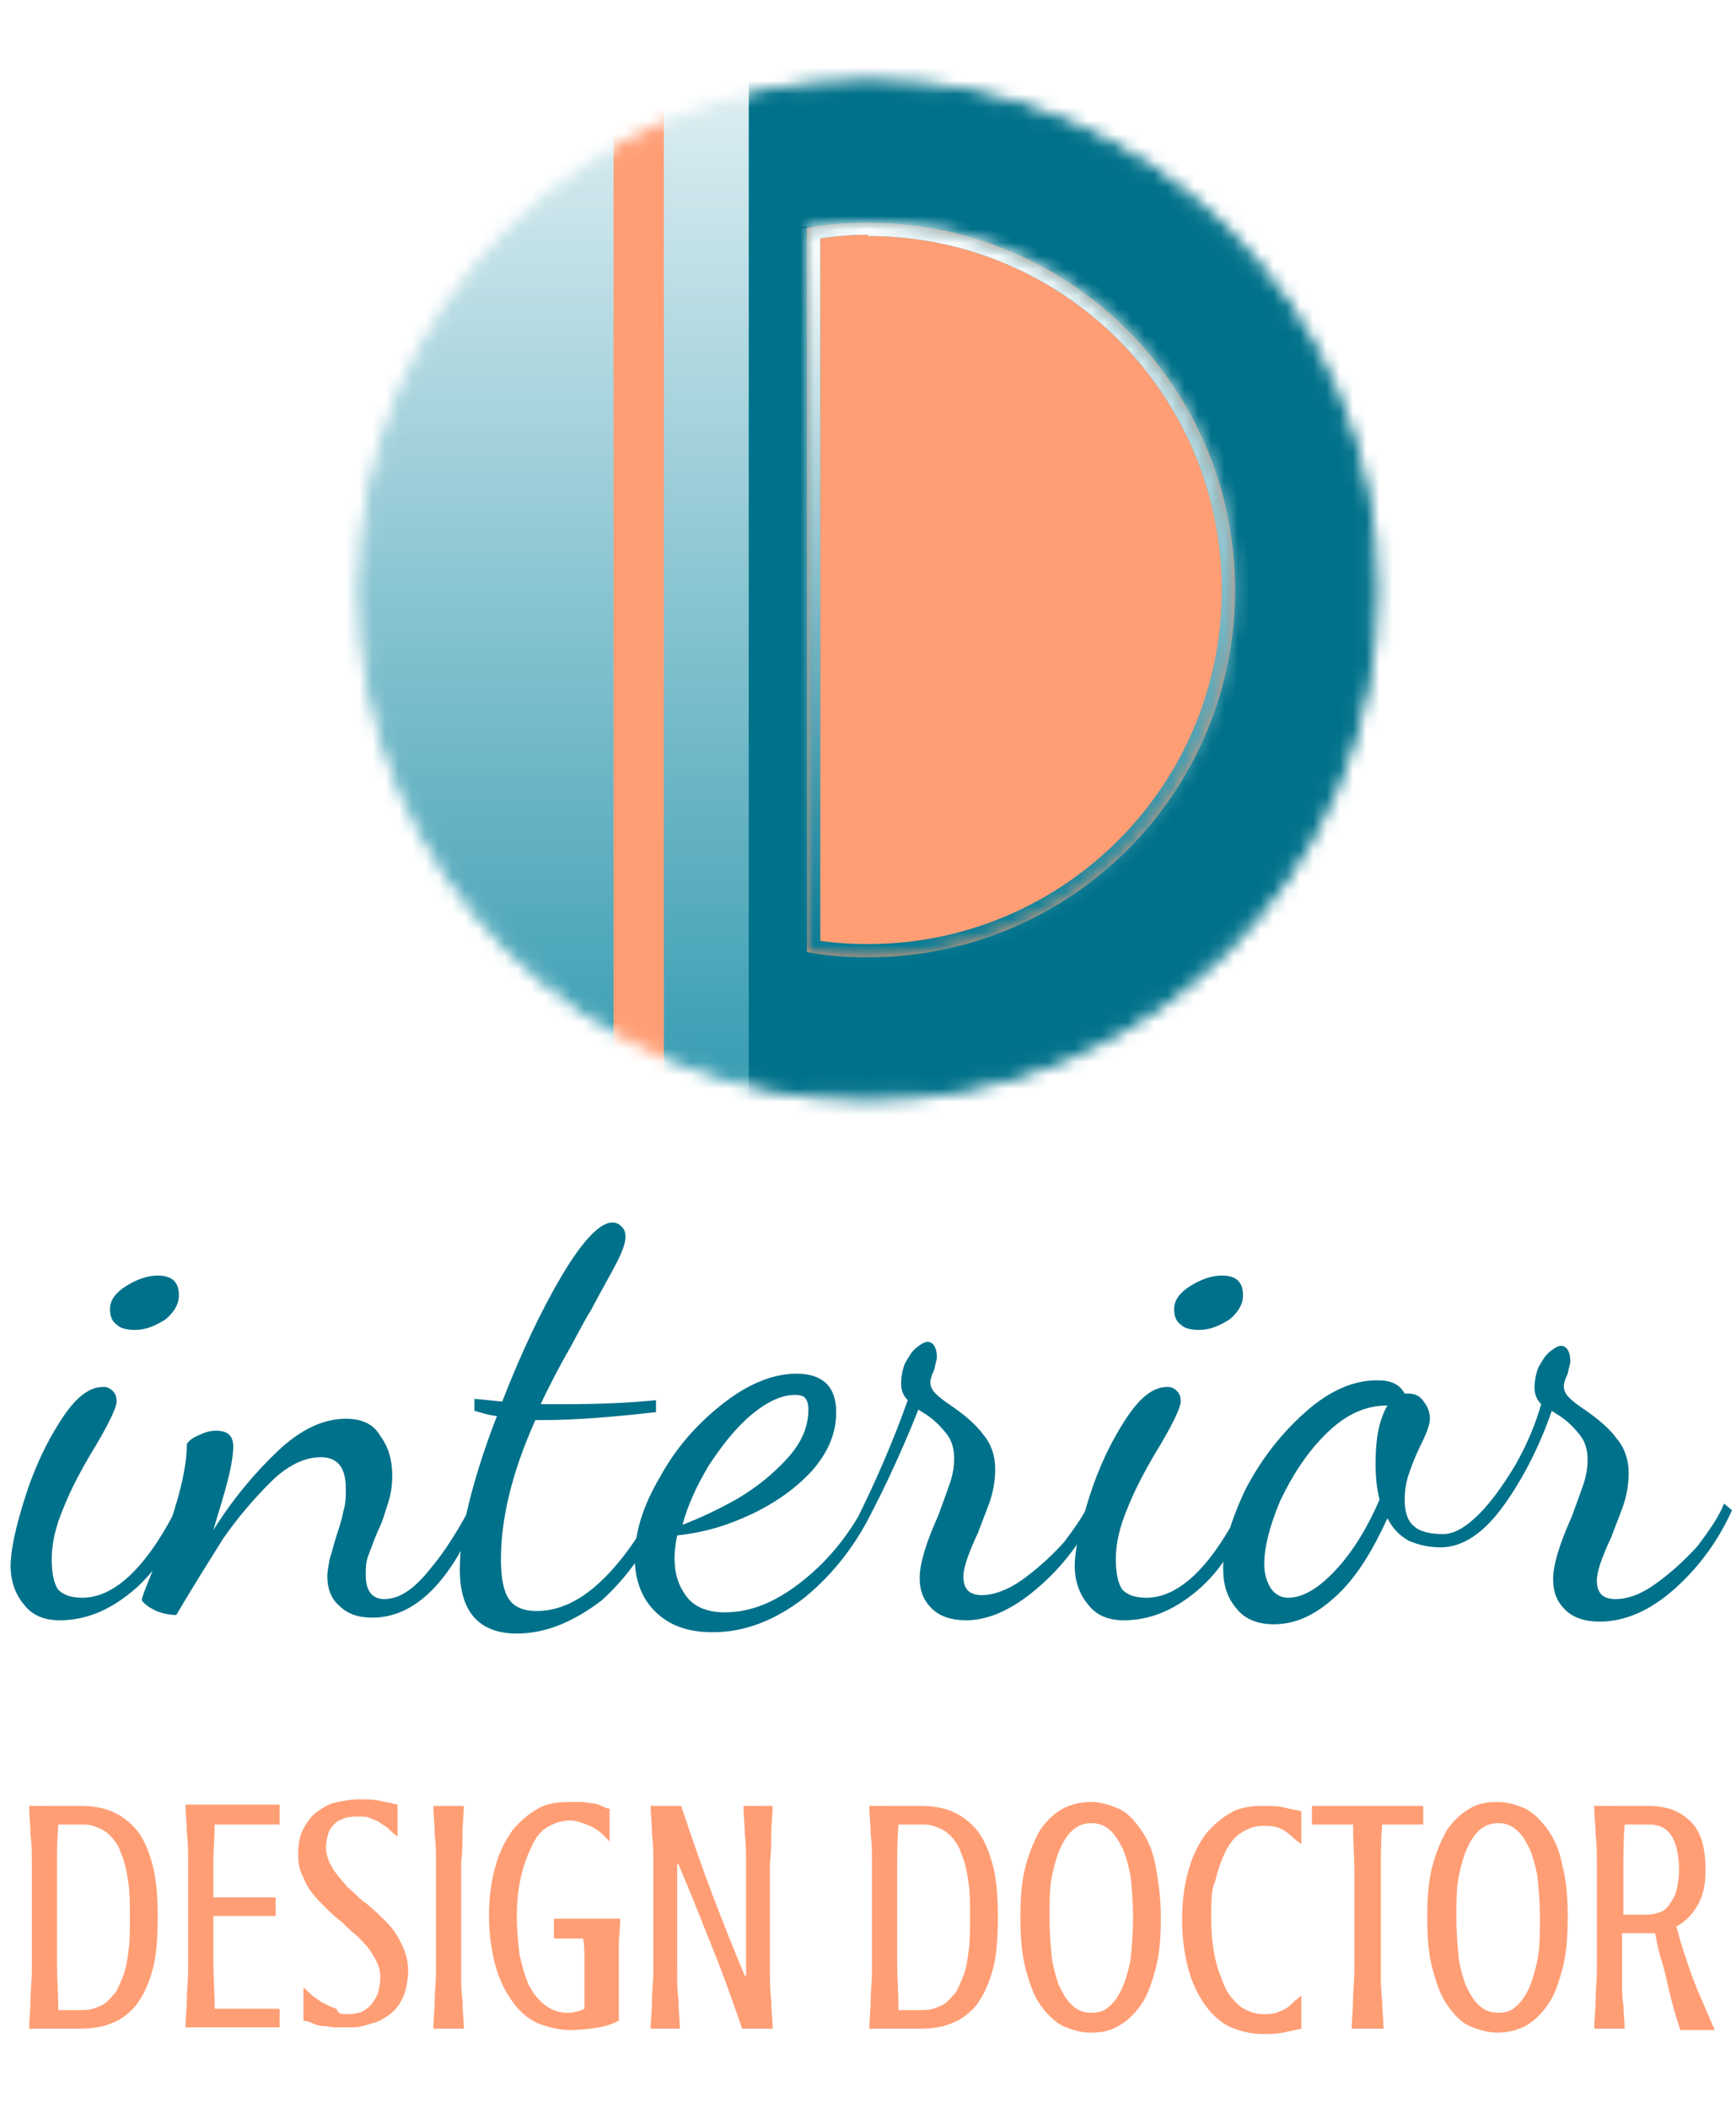 <?xml version="1.0" encoding="utf-8"?>
<!-- Generator: Adobe Illustrator 24.1.2, SVG Export Plug-In . SVG Version: 6.00 Build 0)  -->
<svg version="1.1" id="Layer_1" xmlns="http://www.w3.org/2000/svg" xmlns:xlink="http://www.w3.org/1999/xlink" x="0px" y="0px"
	 viewBox="0 0 131 159" style="enable-background:new 0 0 131 159;" xml:space="preserve">
<style type="text/css">
	.st0{fill:#00718A;}
	.st1{fill:#FF9E75;}
	.st2{fill:#C4C4C4;filter:url(#Adobe_OpacityMaskFilter);stroke:#000000;}
	.st3{mask:url(#mask0_1_);}
	.st4{fill-rule:evenodd;clip-rule:evenodd;fill:#FF9E75;}
	.st5{fill-rule:evenodd;clip-rule:evenodd;fill:#FFFFFF;filter:url(#Adobe_OpacityMaskFilter_1_);}
	.st6{mask:url(#path-7-inside-1_1_);fill:#077A93;}
	.st7{fill-rule:evenodd;clip-rule:evenodd;fill:#FFFFFF;filter:url(#Adobe_OpacityMaskFilter_2_);}
	.st8{mask:url(#path-7-inside-1_2_);fill:url(#SVGID_1_);}
	.st9{fill:#07849F;}
	.st10{fill:url(#SVGID_2_);}
</style>
<path class="st0" d="M10.2,100.3c-0.6,0-1.1-0.1-1.4-0.4c-0.4-0.3-0.5-0.7-0.5-1.2c0-0.6,0.4-1.2,1.2-1.7c0.8-0.5,1.6-0.8,2.4-0.8
	c1.1,0,1.6,0.5,1.6,1.5c0,0.6-0.3,1.2-1,1.8C11.7,100,11,100.3,10.2,100.3z M4.5,122.2c-1.2,0-2.1-0.4-2.7-1.2c-0.6-0.7-1-1.7-1-2.9
	c0-1.2,0.4-3,1.1-5.2c0.7-2.2,1.6-4.1,2.7-5.8c1.1-1.7,2.1-2.5,3.2-2.5c0.3,0,0.5,0.1,0.7,0.3c0.2,0.2,0.3,0.4,0.3,0.8
	c0,0.4-0.5,1.5-1.5,3.2c-1.1,1.8-1.9,3.3-2.5,4.8c-0.6,1.4-0.9,2.7-0.9,3.9c0,1.1,0.2,1.9,0.5,2.3c0.4,0.4,1,0.6,1.8,0.6
	c2.5,0,5-2.4,7.4-7.3l0.4,0.5c-0.9,2.7-2.2,4.8-4,6.3C8.2,121.5,6.4,122.2,4.5,122.2z M28.1,122c-1.1,0-1.9-0.3-2.5-0.9
	c-0.6-0.5-0.9-1.3-0.9-2.2c0-0.4,0.1-0.9,0.2-1.4c0.2-0.6,0.3-1.1,0.5-1.7c0.2-0.6,0.4-1.2,0.5-1.8c0.2-0.6,0.2-1.2,0.2-1.7
	c0-1.6-0.6-2.4-1.9-2.4c-1.2,0-2.5,0.6-3.8,1.9c-1.3,1.3-2.5,2.7-3.6,4.3c-1,1.6-2.2,3.5-3.5,5.7c-0.5,0-1-0.1-1.5-0.3
	c-0.4-0.2-0.8-0.4-1.1-0.8c0-0.2,0.2-0.7,0.6-1.7c0.8-2,1.5-3.9,2-5.6c0.5-1.7,0.8-3.2,0.8-4.5c0.2-0.3,0.5-0.5,1-0.7
	c0.4-0.2,0.8-0.3,1.2-0.3c0.9,0,1.3,0.4,1.3,1.2c0,0.5-0.1,1.3-0.4,2.5c-0.3,1.2-0.7,2.4-1.1,3.8c1.5-2.4,3.2-4.4,4.9-6
	c1.7-1.6,3.4-2.4,5.1-2.4c1.2,0,2.1,0.4,2.6,1.3c0.6,0.8,0.9,1.8,0.9,3c0,0.7-0.1,1.4-0.3,2c-0.2,0.6-0.4,1.4-0.8,2.2
	c-0.3,0.7-0.5,1.3-0.7,1.8c-0.2,0.5-0.2,1-0.2,1.5c0,1.2,0.5,1.8,1.4,1.8c1.1,0,2.2-0.7,3.4-2.2c1.2-1.4,2.3-3.2,3.4-5.3l0.5,0.6
	C34.1,119.3,31.3,122,28.1,122z M39,123.2c-2.8,0-4.3-1.6-4.3-4.8c0-1.4,0.2-3.1,0.7-5.1c0.5-2,1.2-4.2,2.1-6.5
	c-0.8-0.1-1.3-0.3-1.7-0.4v-0.9c1.2,0.1,1.9,0.2,2.1,0.2c1.4-3.6,2.9-6.8,4.5-9.5c1.6-2.7,2.9-4,3.8-4c0.3,0,0.5,0.1,0.7,0.3
	c0.2,0.2,0.3,0.4,0.3,0.8c0,0.4-0.2,1-0.6,1.8c-0.4,0.8-1.1,2-2,3.7c-0.2,0.3-0.7,1.2-1.5,2.7c-0.8,1.4-1.6,2.9-2.3,4.4h1.8
	c2.7,0,4.9-0.1,6.9-0.3v0.9c-3.5,0.4-6.3,0.6-8.4,0.6h-0.7c-1.8,4-2.6,7.5-2.6,10.5c0,1.4,0.2,2.4,0.6,3c0.4,0.6,1.1,0.9,2.1,0.9
	c1.6,0,3.2-0.7,4.8-2.2c1.6-1.5,3-3.5,4.3-6l0.6,0.5c-1.2,2.8-2.8,5.1-4.8,6.9C43.3,122.3,41.2,123.2,39,123.2z M53.8,123.1
	c-1.9,0-3.3-0.5-4.4-1.6c-1-1-1.5-2.4-1.5-4c0-1.9,0.6-3.9,1.9-6.1c1.2-2.2,2.8-4,4.7-5.5c1.9-1.5,3.8-2.3,5.6-2.3c2,0,3,1,3,2.9
	c0,1.6-0.6,3-1.8,4.4c-1.2,1.3-2.7,2.4-4.6,3.3s-3.7,1.4-5.6,1.6c-0.1,0.5-0.2,1.1-0.2,1.7c0,1.2,0.3,2.1,0.9,2.9s1.6,1.2,2.9,1.2
	c2,0,3.9-0.8,5.9-2.4c2-1.6,3.6-3.6,4.8-6l0.6,0.4c-1.3,2.8-3.1,5.1-5.3,6.9C58.5,122.2,56.2,123.1,53.8,123.1z M51.5,115
	c1.3-0.5,2.8-1.2,4.2-2c1.5-0.9,2.7-1.9,3.7-3c1.1-1.2,1.6-2.4,1.6-3.7c0-0.4-0.1-0.7-0.2-0.8c-0.1-0.2-0.4-0.3-0.8-0.3
	c-1,0-2.1,0.5-3.3,1.5c-1.2,1-2.2,2.3-3.2,3.8C52.6,112,51.9,113.5,51.5,115z M72.9,122.2c-1.1,0-2-0.3-2.6-0.9
	c-0.6-0.6-0.9-1.3-0.9-2.3c0-1.1,0.5-2.7,1.4-4.7c0.4-1.1,0.7-1.9,0.9-2.5c0.2-0.6,0.3-1.2,0.3-1.8c0-0.8-0.2-1.4-0.6-1.9
	c-0.4-0.5-0.8-0.9-1.2-1.2c-0.4-0.3-0.8-0.5-0.9-0.6c-0.7,1.8-1.5,3.6-2.3,5.3c-0.8,1.7-1.5,3-2,3.9l-0.4-0.8c1.5-3,2.8-6,3.9-9.1
	c-0.3-0.3-0.5-0.7-0.5-1.2c0-0.6,0.1-1.1,0.3-1.6c0.3-0.5,0.5-0.9,0.9-1.2c0.4-0.3,0.6-0.4,0.8-0.4c0.4,0,0.7,0.4,0.7,1.2
	c0,0.1-0.1,0.4-0.2,0.9c-0.2,0.4-0.3,0.8-0.3,0.9c0,0.3,0.1,0.6,0.4,0.9c0.3,0.3,0.7,0.6,1.3,1c1,0.7,1.8,1.4,2.3,2.1
	c0.6,0.7,0.9,1.6,0.9,2.6c0,0.7-0.1,1.4-0.3,2.1c-0.2,0.7-0.6,1.6-1,2.7c-0.7,1.5-1.1,2.6-1.1,3.3c0,1,0.5,1.4,1.4,1.4
	s2-0.4,3.1-1.2c1.1-0.8,2.1-1.7,3.1-2.8c0.9-1.2,1.6-2.2,2-3.2l0.6,0.5c-1,2.2-2.4,4.2-4.3,5.9S74.8,122.2,72.9,122.2z M90.5,100.3
	c-0.6,0-1.1-0.1-1.4-0.4c-0.4-0.3-0.5-0.7-0.5-1.2c0-0.6,0.4-1.2,1.2-1.7c0.8-0.5,1.6-0.8,2.4-0.8c1.1,0,1.6,0.5,1.6,1.5
	c0,0.6-0.3,1.2-1,1.8C92,100,91.3,100.3,90.5,100.3z M84.8,122.2c-1.2,0-2.1-0.4-2.7-1.2c-0.6-0.7-1-1.7-1-2.9c0-1.2,0.4-3,1.1-5.2
	c0.7-2.2,1.6-4.1,2.7-5.8c1.1-1.7,2.1-2.5,3.2-2.5c0.3,0,0.5,0.1,0.7,0.3c0.2,0.2,0.3,0.4,0.3,0.8c0,0.4-0.5,1.5-1.5,3.2
	c-1.1,1.8-1.9,3.3-2.5,4.8c-0.6,1.4-0.9,2.7-0.9,3.9c0,1.1,0.2,1.9,0.5,2.3c0.4,0.4,1,0.6,1.8,0.6c2.5,0,5-2.4,7.4-7.3l0.4,0.5
	c-0.9,2.7-2.2,4.8-4,6.3C88.5,121.5,86.7,122.2,84.8,122.2z M96.1,122.5c-1.2,0-2.2-0.4-2.8-1.2c-0.7-0.8-1-1.8-1-3
	c0-1.7,0.6-3.7,1.7-6c1.2-2.3,2.7-4.2,4.5-5.8c1.8-1.6,3.6-2.4,5.4-2.4c1.1,0,1.7,0.3,2.1,1c0.1,0,0.2,0,0.3,0
	c0.5,0,0.9,0.2,1.2,0.7c0.3,0.4,0.4,0.8,0.4,1.2c0,0.4-0.2,1-0.7,2c-0.4,0.8-0.7,1.6-0.9,2.2c-0.2,0.6-0.3,1.2-0.3,1.9
	c0,0.9,0.2,1.6,0.7,2c0.4,0.4,1.2,0.6,2.2,0.6c0.8,0,1.7-0.5,2.7-1.5c1-1,1.9-2.3,2.8-3.8c0.9-1.6,1.5-3.1,1.9-4.5
	c-0.3-0.3-0.5-0.7-0.5-1.2c0-0.6,0.1-1.1,0.3-1.6c0.3-0.5,0.5-0.9,0.9-1.2c0.4-0.3,0.6-0.4,0.8-0.4c0.4,0,0.7,0.4,0.7,1.2
	c0,0.1-0.1,0.4-0.2,0.9c-0.2,0.4-0.3,0.8-0.3,0.9c0,0.3,0.1,0.6,0.4,0.9c0.3,0.3,0.7,0.6,1.3,1c1,0.7,1.8,1.4,2.3,2.1
	c0.6,0.7,0.9,1.6,0.9,2.6c0,0.7-0.1,1.4-0.3,2.1c-0.2,0.7-0.6,1.6-1,2.7c-0.7,1.5-1.1,2.6-1.1,3.3c0,1,0.5,1.4,1.4,1.4
	c1,0,2-0.4,3.1-1.2c1.1-0.8,2.1-1.7,3.1-2.8c0.9-1.2,1.6-2.2,2-3.2l0.6,0.5c-1,2.2-2.4,4.2-4.3,5.9c-1.9,1.7-3.8,2.5-5.7,2.5
	c-1.1,0-2-0.3-2.6-0.9c-0.6-0.6-0.9-1.3-0.9-2.3c0-1.1,0.5-2.7,1.4-4.7c0.4-1.1,0.7-1.9,0.9-2.5c0.2-0.6,0.3-1.2,0.3-1.8
	c0-0.8-0.2-1.4-0.6-1.9c-0.4-0.5-0.8-0.9-1.2-1.2c-0.4-0.3-0.8-0.5-0.9-0.6c-0.9,2.6-2.1,5-3.6,7.1c-1.5,2.1-3.1,3.2-4.8,3.2
	c-0.9,0-1.7-0.2-2.4-0.5c-0.7-0.4-1.2-0.9-1.6-1.7c-1.1,2.4-2.3,4.4-3.8,5.8C99.3,121.8,97.8,122.5,96.1,122.5z M97.2,120.5
	c1.1,0,2.3-0.7,3.6-2.1c1.3-1.4,2.4-3.2,3.3-5.3c-0.2-0.8-0.3-1.7-0.3-2.7c0-2,0.3-3.4,0.9-4.4c-1.7,0-3.2,0.7-4.7,2.2
	c-1.4,1.4-2.5,3.1-3.4,5c-0.8,1.9-1.2,3.5-1.2,4.8c0,0.7,0.2,1.3,0.5,1.8C96.2,120.2,96.6,120.5,97.2,120.5z"/>
<path class="st1" d="M6,136.2c0.9,0,1.7,0.1,2.4,0.4c0.7,0.3,1.3,0.7,1.9,1.4c0.5,0.6,0.9,1.5,1.2,2.6c0.3,1.1,0.4,2.4,0.4,4
	c0,1.6-0.1,3-0.4,4c-0.3,1.1-0.7,1.9-1.2,2.6c-0.5,0.6-1.1,1.1-1.9,1.4C7.7,152.9,6.9,153,6,153H2.2c0-0.7,0.1-1.4,0.1-2.1
	c0-0.7,0.1-1.5,0.1-2.2c0-0.7,0-1.4,0-2.1c0-0.7,0-1.4,0-2c0-0.6,0-1.3,0-2c0-0.7,0-1.4,0-2.1c0-0.7,0-1.4-0.1-2.2
	c0-0.7-0.1-1.4-0.1-2.1H6z M4.4,137.6c-0.1,1.2-0.1,2.4-0.1,3.6c0,1.2,0,2.3,0,3.4c0,1,0,2.2,0,3.4c0,1.2,0.1,2.4,0.1,3.6h1.6
	c0.3,0,0.7,0,1-0.1c0.3-0.1,0.6-0.2,0.9-0.4c0.3-0.2,0.5-0.5,0.8-0.8c0.2-0.3,0.4-0.8,0.6-1.3c0.2-0.5,0.3-1.1,0.4-1.9
	c0.1-0.7,0.1-1.6,0.1-2.5c0-1,0-1.8-0.1-2.5c-0.1-0.7-0.2-1.3-0.4-1.9c-0.2-0.5-0.3-0.9-0.6-1.3c-0.2-0.3-0.5-0.6-0.8-0.8
	c-0.3-0.2-0.6-0.3-0.9-0.4c-0.3-0.1-0.7-0.1-1-0.1H4.4z M21.1,136.2v1.4h-4.9c0,0.9-0.1,1.9-0.1,2.8c0,0.9,0,1.8,0,2.7h4.7v1.4h-4.7
	c0,1,0,2.2,0,3.4c0,1.2,0.1,2.4,0.1,3.6h4.9v1.4H14c0-0.7,0.1-1.4,0.1-2.1c0-0.7,0.1-1.5,0.1-2.2c0-0.7,0-1.4,0-2.1c0-0.7,0-1.4,0-2
	c0-0.6,0-1.3,0-2c0-0.7,0-1.4,0-2.1c0-0.7,0-1.4-0.1-2.2c0-0.7-0.1-1.4-0.1-2.1H21.1z M26.1,151.9c0.3,0,0.6,0,1-0.1
	c0.3-0.1,0.6-0.3,0.8-0.5c0.2-0.2,0.4-0.5,0.6-0.9c0.1-0.4,0.2-0.8,0.2-1.3c0-0.4-0.1-0.8-0.3-1.2c-0.2-0.4-0.4-0.7-0.7-1.1
	c-0.3-0.3-0.6-0.7-1-1c-0.4-0.3-0.7-0.7-1.1-1c-0.4-0.3-0.8-0.7-1.1-1c-0.4-0.4-0.7-0.7-1-1.1c-0.3-0.4-0.5-0.8-0.7-1.3
	c-0.2-0.4-0.3-0.9-0.3-1.5c0-0.8,0.1-1.4,0.4-2c0.3-0.5,0.6-1,1.1-1.3c0.4-0.3,0.9-0.6,1.5-0.7c0.5-0.1,1.1-0.2,1.6-0.2
	c0.5,0,1,0,1.5,0.1c0.5,0.1,1,0.2,1.4,0.3v2.4c-0.3-0.2-0.5-0.4-0.7-0.6c-0.2-0.2-0.5-0.3-0.7-0.5c-0.2-0.1-0.5-0.2-0.7-0.3
	c-0.2-0.1-0.5-0.1-0.8-0.1c-0.3,0-0.7,0-1,0.1c-0.3,0.1-0.6,0.2-0.8,0.4c-0.2,0.2-0.4,0.4-0.5,0.7c-0.1,0.3-0.2,0.7-0.2,1.1
	c0,0.6,0.2,1.1,0.5,1.6c0.3,0.5,0.7,0.9,1.1,1.4c0.5,0.4,0.9,0.9,1.5,1.3c0.5,0.4,1,0.9,1.5,1.4c0.5,0.5,0.8,1,1.1,1.6
	c0.3,0.6,0.5,1.3,0.5,2c0,0.6-0.1,1.1-0.2,1.5c-0.1,0.4-0.3,0.8-0.5,1.1c-0.2,0.3-0.5,0.6-0.8,0.8c-0.3,0.2-0.6,0.4-0.9,0.5
	c-0.3,0.1-0.7,0.2-1,0.3c-0.4,0.1-0.7,0.1-1,0.1c-0.4,0-0.8,0-1.1,0c-0.3,0-0.6-0.1-0.9-0.1c-0.3,0-0.6-0.1-0.8-0.2
	c-0.2-0.1-0.5-0.2-0.7-0.2v-2.5c0.3,0.2,0.5,0.5,0.8,0.7c0.3,0.2,0.5,0.4,0.8,0.5c0.3,0.2,0.6,0.3,0.9,0.4
	C25.5,151.9,25.8,151.9,26.1,151.9z M35,136.2c0,0.7-0.1,1.4-0.1,2.1c0,0.7,0,1.4-0.1,2.2c0,0.7,0,1.4,0,2.1c0,0.7,0,1.4,0,2
	c0,0.6,0,1.3,0,2c0,0.7,0,1.4,0,2.1c0,0.7,0,1.4,0.1,2.2c0,0.7,0.1,1.4,0.1,2.1h-2.3c0-0.7,0.1-1.4,0.1-2.1c0-0.7,0.1-1.5,0.1-2.2
	c0-0.7,0-1.4,0-2.1s0-1.4,0-2c0-0.6,0-1.3,0-2c0-0.7,0-1.4,0-2.1c0-0.7,0-1.4-0.1-2.2c0-0.7-0.1-1.4-0.1-2.1H35z M42.4,144.7h4.4
	c0,0.7-0.1,1.3-0.1,2c0,0.6,0,1.3,0,1.8c0,0.6,0,1.1,0,1.6c0,0.5,0,0.9,0,1.2c0,0.4,0,0.8,0,1.1c-0.4,0.2-0.9,0.4-1.5,0.5
	c-0.6,0.1-1.3,0.2-2.2,0.2c-0.8,0-1.6-0.2-2.4-0.5c-0.7-0.3-1.4-0.9-1.9-1.6c-0.5-0.7-1-1.6-1.3-2.7c-0.3-1.1-0.5-2.4-0.5-3.8
	c0-1.5,0.2-2.8,0.5-3.8c0.3-1.1,0.8-2,1.3-2.7c0.6-0.7,1.2-1.2,1.9-1.6c0.7-0.4,1.5-0.5,2.4-0.5c0.3,0,0.7,0,0.9,0
	c0.3,0,0.5,0.1,0.8,0.1c0.2,0,0.5,0.1,0.7,0.2c0.2,0.1,0.4,0.2,0.6,0.2v2.5c-0.5-0.6-1-1-1.5-1.2c-0.5-0.2-1-0.4-1.5-0.4
	c-0.6,0-1.2,0.2-1.7,0.5c-0.5,0.3-0.9,0.8-1.2,1.5c-0.3,0.6-0.6,1.4-0.8,2.3c-0.2,0.9-0.3,1.9-0.3,2.9c0,1,0.1,2,0.2,2.9
	c0.2,0.9,0.4,1.6,0.7,2.3c0.3,0.6,0.7,1.1,1.2,1.5c0.5,0.4,1.1,0.6,1.7,0.6c0.3,0,0.5,0,0.7-0.1c0.2,0,0.4-0.1,0.6-0.2
	c0-0.2,0-0.4,0-0.6c0-0.2,0-0.4,0-0.7c0-0.3,0-0.6,0-1c0-0.4,0-0.9,0-1.4c0-0.5,0-1.1-0.1-1.6h-2.2V144.7z M58.3,136.2
	c0,0.7-0.1,1.4-0.1,2.1c0,0.7,0,1.4-0.1,2.2c0,0.7,0,1.4,0,2.1c0,0.7,0,1.4,0,2c0,0.6,0,1.3,0,2c0,0.7,0,1.4,0,2.1
	c0,0.7,0,1.4,0.1,2.2c0,0.7,0.1,1.4,0.1,2.1H56c-0.4-1.2-0.8-2.3-1.2-3.4c-0.4-1.1-0.8-2.1-1.2-3.1c-0.4-1-0.8-2-1.2-3
	c-0.4-1-0.8-1.9-1.2-2.9h-0.1c0,0.7,0,1.4,0,2.1c0,0.7,0,1.3,0,1.9c0,0.6,0,1.3,0,2c0,0.7,0,1.4,0,2.1c0,0.7,0,1.4,0.1,2.2
	c0,0.7,0.1,1.4,0.1,2.1h-2.2c0-0.7,0.1-1.4,0.1-2.1c0-0.7,0.1-1.5,0.1-2.2c0-0.7,0-1.4,0-2.1c0-0.7,0-1.4,0-2c0-0.6,0-1.3,0-2
	c0-0.7,0-1.4,0-2.1c0-0.7,0-1.4-0.1-2.2c0-0.7-0.1-1.4-0.1-2.1h2.3c0.8,2.4,1.6,4.7,2.4,6.8c0.8,2.1,1.6,4.1,2.4,6h0.1
	c0-0.4,0-0.7,0-1.1c0-0.4,0-0.8,0-1.2c0-0.4,0-0.8,0-1.1c0-0.4,0-0.7,0-1c0-0.6,0-1.3,0-2c0-0.7,0-1.4,0-2.1c0-0.7,0-1.4-0.1-2.2
	c0-0.7-0.1-1.4-0.1-2.1H58.3z M69.4,136.2c0.9,0,1.7,0.1,2.4,0.4c0.7,0.3,1.3,0.7,1.9,1.4c0.5,0.6,0.9,1.5,1.2,2.6
	c0.3,1.1,0.4,2.4,0.4,4c0,1.6-0.1,3-0.4,4c-0.3,1.1-0.7,1.9-1.2,2.6c-0.5,0.6-1.1,1.1-1.9,1.4c-0.7,0.3-1.5,0.4-2.4,0.4h-3.8
	c0-0.7,0.1-1.4,0.1-2.1c0-0.7,0.1-1.5,0.1-2.2c0-0.7,0-1.4,0-2.1c0-0.7,0-1.4,0-2c0-0.6,0-1.3,0-2c0-0.7,0-1.4,0-2.1
	c0-0.7,0-1.4-0.1-2.2c0-0.7-0.1-1.4-0.1-2.1H69.4z M67.8,137.6c-0.1,1.2-0.1,2.4-0.1,3.6c0,1.2,0,2.3,0,3.4c0,1,0,2.2,0,3.4
	c0,1.2,0.1,2.4,0.1,3.6h1.6c0.3,0,0.7,0,1-0.1c0.3-0.1,0.6-0.2,0.9-0.4c0.3-0.2,0.5-0.5,0.8-0.8c0.2-0.3,0.4-0.8,0.6-1.3
	c0.2-0.5,0.3-1.1,0.4-1.9c0.1-0.7,0.1-1.6,0.1-2.5c0-1,0-1.8-0.1-2.5c-0.1-0.7-0.2-1.3-0.4-1.9c-0.2-0.5-0.3-0.9-0.6-1.3
	c-0.2-0.3-0.5-0.6-0.8-0.8c-0.3-0.2-0.6-0.3-0.9-0.4c-0.3-0.1-0.7-0.1-1-0.1H67.8z M87.6,144.6c0,1.5-0.1,2.8-0.4,3.9
	c-0.3,1.1-0.6,2-1.1,2.7c-0.5,0.7-1,1.2-1.7,1.6s-1.3,0.5-2.1,0.5c-0.7,0-1.4-0.2-2.1-0.5c-0.6-0.3-1.2-0.9-1.7-1.6
	c-0.5-0.7-0.8-1.6-1.1-2.7c-0.3-1.1-0.4-2.4-0.4-3.9c0-1.5,0.1-2.8,0.4-3.9c0.3-1.1,0.7-2,1.1-2.7c0.5-0.7,1-1.2,1.7-1.6
	c0.6-0.3,1.3-0.5,2.1-0.5c0.7,0,1.4,0.2,2.1,0.5s1.2,0.9,1.7,1.6c0.5,0.7,0.9,1.6,1.1,2.7C87.4,141.8,87.6,143.1,87.6,144.6z
	 M85.5,144.6c0-1.3-0.1-2.3-0.2-3.2c-0.2-0.9-0.4-1.7-0.7-2.2c-0.3-0.6-0.6-1-1-1.3c-0.4-0.3-0.8-0.4-1.2-0.4
	c-0.5,0-0.9,0.1-1.3,0.4c-0.4,0.3-0.7,0.7-1,1.3c-0.3,0.6-0.5,1.3-0.7,2.2c-0.2,0.9-0.2,2-0.2,3.2c0,1.3,0.1,2.3,0.2,3.3
	c0.2,0.9,0.4,1.7,0.7,2.2c0.3,0.6,0.6,1,1,1.3c0.4,0.3,0.8,0.4,1.3,0.4c0.4,0,0.9-0.1,1.2-0.4c0.4-0.3,0.7-0.7,1-1.3
	c0.3-0.6,0.5-1.3,0.7-2.2C85.4,147,85.5,145.9,85.5,144.6z M91.4,144.6c0,1.2,0.1,2.2,0.3,3.1c0.2,0.9,0.5,1.6,0.8,2.3
	c0.3,0.6,0.8,1.1,1.2,1.4c0.5,0.3,1,0.5,1.6,0.5c0.4,0,0.7,0,1-0.1c0.3-0.1,0.5-0.2,0.7-0.3c0.2-0.1,0.4-0.3,0.6-0.5
	c0.2-0.2,0.4-0.3,0.6-0.5v2.5c-0.5,0.1-0.9,0.2-1.4,0.3c-0.5,0.1-1,0.1-1.5,0.1c-0.9,0-1.7-0.2-2.4-0.5c-0.7-0.3-1.4-0.9-1.9-1.6
	c-0.5-0.7-1-1.6-1.3-2.7c-0.3-1.1-0.5-2.4-0.5-3.8c0-1.5,0.2-2.8,0.5-3.8c0.3-1.1,0.8-2,1.3-2.7c0.6-0.7,1.2-1.2,1.9-1.6
	c0.7-0.4,1.5-0.5,2.4-0.5c0.6,0,1.1,0,1.5,0.1c0.5,0.1,0.9,0.2,1.4,0.3v2.5c-0.2-0.2-0.4-0.3-0.6-0.5c-0.2-0.2-0.4-0.3-0.6-0.5
	c-0.2-0.1-0.5-0.3-0.7-0.3c-0.3-0.1-0.6-0.1-1-0.1c-0.6,0-1.1,0.2-1.6,0.5c-0.5,0.3-0.9,0.8-1.2,1.4c-0.3,0.6-0.6,1.4-0.8,2.3
	C91.4,142.4,91.4,143.5,91.4,144.6z M99,136.2h8.4v1.4h-3.1c-0.1,1.2-0.1,2.4-0.1,3.6c0,1.2,0,2.3,0,3.4c0,0.6,0,1.3,0,2
	c0,0.7,0,1.4,0,2.1c0,0.7,0,1.4,0.1,2.2c0,0.7,0.1,1.4,0.1,2.1H102c0-0.7,0.1-1.4,0.1-2.1c0-0.7,0.1-1.5,0.1-2.2c0-0.7,0-1.4,0-2.1
	c0-0.7,0-1.4,0-2c0-1,0-2.2,0-3.4c0-1.2-0.1-2.4-0.1-3.6H99V136.2z M118.3,144.6c0,1.5-0.1,2.8-0.4,3.9c-0.3,1.1-0.6,2-1.1,2.7
	c-0.5,0.7-1,1.2-1.7,1.6c-0.6,0.3-1.3,0.5-2.1,0.5c-0.7,0-1.4-0.2-2.1-0.5s-1.2-0.9-1.7-1.6c-0.5-0.7-0.8-1.6-1.1-2.7
	c-0.3-1.1-0.4-2.4-0.4-3.9c0-1.5,0.1-2.8,0.4-3.9c0.3-1.1,0.7-2,1.1-2.7c0.5-0.7,1-1.2,1.7-1.6s1.3-0.5,2.1-0.5
	c0.7,0,1.4,0.2,2.1,0.5c0.6,0.3,1.2,0.9,1.7,1.6c0.5,0.7,0.9,1.6,1.1,2.7C118.2,141.8,118.3,143.1,118.3,144.6z M116.2,144.6
	c0-1.3-0.1-2.3-0.2-3.2c-0.2-0.9-0.4-1.7-0.7-2.2c-0.3-0.6-0.6-1-1-1.3c-0.4-0.3-0.8-0.4-1.2-0.4c-0.5,0-0.9,0.1-1.3,0.4
	c-0.4,0.3-0.7,0.7-1,1.3c-0.3,0.6-0.5,1.3-0.7,2.2c-0.2,0.9-0.2,2-0.2,3.2c0,1.3,0.1,2.3,0.2,3.3c0.2,0.9,0.4,1.7,0.7,2.2
	c0.3,0.6,0.6,1,1,1.3c0.4,0.3,0.8,0.4,1.3,0.4c0.4,0,0.9-0.1,1.2-0.4c0.4-0.3,0.7-0.7,1-1.3c0.3-0.6,0.5-1.3,0.7-2.2
	C116.2,147,116.2,145.9,116.2,144.6z M124.4,136.2c1.4,0,2.4,0.4,3.2,1.2c0.8,0.8,1.1,2,1.1,3.7c0,1.1-0.2,1.9-0.6,2.6
	c-0.4,0.7-0.9,1.2-1.6,1.6c0.2,0.7,0.4,1.5,0.7,2.3c0.2,0.7,0.5,1.5,0.9,2.5c0.4,0.9,0.8,1.9,1.3,3h-2.6c-0.4-1.2-0.7-2.3-0.9-3.2
	c-0.2-0.9-0.4-1.7-0.6-2.3c-0.2-0.7-0.3-1.3-0.4-1.8h-2.5c0,0.6,0,1.2,0,1.8c0,0.6,0,1.2,0,1.8c0,0.6,0,1.2,0.1,1.8
	c0,0.6,0.1,1.2,0.1,1.8h-2.3c0-0.7,0.1-1.4,0.1-2.1c0-0.7,0.1-1.5,0.1-2.2c0-0.7,0-1.4,0-2.1c0-0.7,0-1.4,0-2c0-0.6,0-1.3,0-2
	c0-0.7,0-1.4,0-2.1c0-0.7,0-1.4-0.1-2.2c0-0.7-0.1-1.4-0.1-2.1H124.4z M122.6,137.6c-0.1,1.2-0.1,2.3-0.1,3.5c0,1.2,0,2.3,0,3.3h1.8
	c0.4,0,0.7-0.1,1-0.2c0.3-0.1,0.5-0.3,0.7-0.6c0.2-0.3,0.4-0.6,0.5-1c0.1-0.4,0.2-0.9,0.2-1.5c0-1.2-0.2-2.1-0.6-2.7
	c-0.4-0.6-1-0.8-1.7-0.8H122.6z"/>
<defs>
	<filter id="Adobe_OpacityMaskFilter" filterUnits="userSpaceOnUse" x="20.6" y="-9.4" width="98" height="114.2">
		<feColorMatrix  type="matrix" values="1 0 0 0 0  0 1 0 0 0  0 0 1 0 0  0 0 0 1 0"/>
	</filter>
</defs>
<mask maskUnits="userSpaceOnUse" x="20.6" y="-9.4" width="98" height="114.2" id="mask0_1_">
	<circle class="st2" cx="65.5" cy="44.5" r="38"/>
</mask>
<g class="st3">
	<rect x="56.3" y="2.1" class="st0" width="62.4" height="95.5"/>
	<g>
		<path class="st4" d="M60.9,71.8c1.5,0.3,3,0.4,4.6,0.4c15.3,0,27.7-12.4,27.7-27.7S80.8,16.8,65.5,16.8c-1.6,0-3.1,0.1-4.6,0.4
			V71.8z"/>
		<defs>
			<filter id="Adobe_OpacityMaskFilter_1_" filterUnits="userSpaceOnUse" x="59.9" y="15.8" width="34.3" height="57.4">
				<feColorMatrix  type="matrix" values="1 0 0 0 0  0 1 0 0 0  0 0 1 0 0  0 0 0 1 0"/>
			</filter>
		</defs>
		<mask maskUnits="userSpaceOnUse" x="59.9" y="15.8" width="34.3" height="57.4" id="path-7-inside-1_1_">
			<path class="st5" d="M60.9,71.8c1.5,0.3,3,0.4,4.6,0.4c15.3,0,27.7-12.4,27.7-27.7S80.8,16.8,65.5,16.8c-1.6,0-3.1,0.1-4.6,0.4
				V71.8z"/>
		</mask>
		<path class="st6" d="M60.9,71.8h-1v0.8l0.8,0.1L60.9,71.8z M60.9,17.2l-0.2-1l-0.8,0.1v0.8H60.9z M65.5,71.2c-1.5,0-3-0.1-4.5-0.4
			l-0.3,2c1.6,0.3,3.2,0.4,4.8,0.4V71.2z M92.2,44.5c0,14.8-12,26.7-26.7,26.7v2c15.9,0,28.7-12.9,28.7-28.7H92.2z M65.5,17.8
			c14.8,0,26.7,12,26.7,26.7h2c0-15.9-12.9-28.7-28.7-28.7V17.8z M61,18.1c1.4-0.2,2.9-0.4,4.5-0.4v-2c-1.6,0-3.2,0.1-4.8,0.4
			L61,18.1z M59.9,17.2v54.7h2V17.2H59.9z"/>
		<defs>
			<filter id="Adobe_OpacityMaskFilter_2_" filterUnits="userSpaceOnUse" x="59.9" y="15.8" width="34.3" height="57.4">
				<feColorMatrix  type="matrix" values="1 0 0 0 0  0 1 0 0 0  0 0 1 0 0  0 0 0 1 0"/>
			</filter>
		</defs>
		<mask maskUnits="userSpaceOnUse" x="59.9" y="15.8" width="34.3" height="57.4" id="path-7-inside-1_2_">
			<path class="st7" d="M60.9,71.8c1.5,0.3,3,0.4,4.6,0.4c15.3,0,27.7-12.4,27.7-27.7S80.8,16.8,65.5,16.8c-1.6,0-3.1,0.1-4.6,0.4
				V71.8z"/>
		</mask>
		
			<linearGradient id="SVGID_1_" gradientUnits="userSpaceOnUse" x1="77.05" y1="143.22" x2="77.05" y2="87.78" gradientTransform="matrix(1 0 0 -1 0 160)">
			<stop  offset="0" style="stop-color:#FFFFFF"/>
			<stop  offset="1" style="stop-color:#FFFFFF;stop-opacity:0"/>
		</linearGradient>
		<path class="st8" d="M60.9,71.8h-1v0.8l0.8,0.1L60.9,71.8z M60.9,17.2l-0.2-1l-0.8,0.1v0.8H60.9z M65.5,71.2c-1.5,0-3-0.1-4.5-0.4
			l-0.3,2c1.6,0.3,3.2,0.4,4.8,0.4V71.2z M92.2,44.5c0,14.8-12,26.7-26.7,26.7v2c15.9,0,28.7-12.9,28.7-28.7H92.2z M65.5,17.8
			c14.8,0,26.7,12,26.7,26.7h2c0-15.9-12.9-28.7-28.7-28.7V17.8z M61,18.1c1.4-0.2,2.9-0.4,4.5-0.4v-2c-1.6,0-3.2,0.1-4.8,0.4
			L61,18.1z M59.9,17.2v54.7h2V17.2H59.9z"/>
	</g>
	<rect x="20.6" y="-9.4" class="st9" width="35.9" height="114.2"/>
	
		<linearGradient id="SVGID_2_" gradientUnits="userSpaceOnUse" x1="38.55" y1="169.4" x2="38.55" y2="55.183" gradientTransform="matrix(1 0 0 -1 0 160)">
		<stop  offset="0" style="stop-color:#FFFFFF"/>
		<stop  offset="1" style="stop-color:#FFFFFF;stop-opacity:0"/>
	</linearGradient>
	<rect x="20.6" y="-9.4" class="st10" width="35.9" height="114.2"/>
	<rect x="46.3" y="6" class="st1" width="3.8" height="83.9"/>
</g>
</svg>
